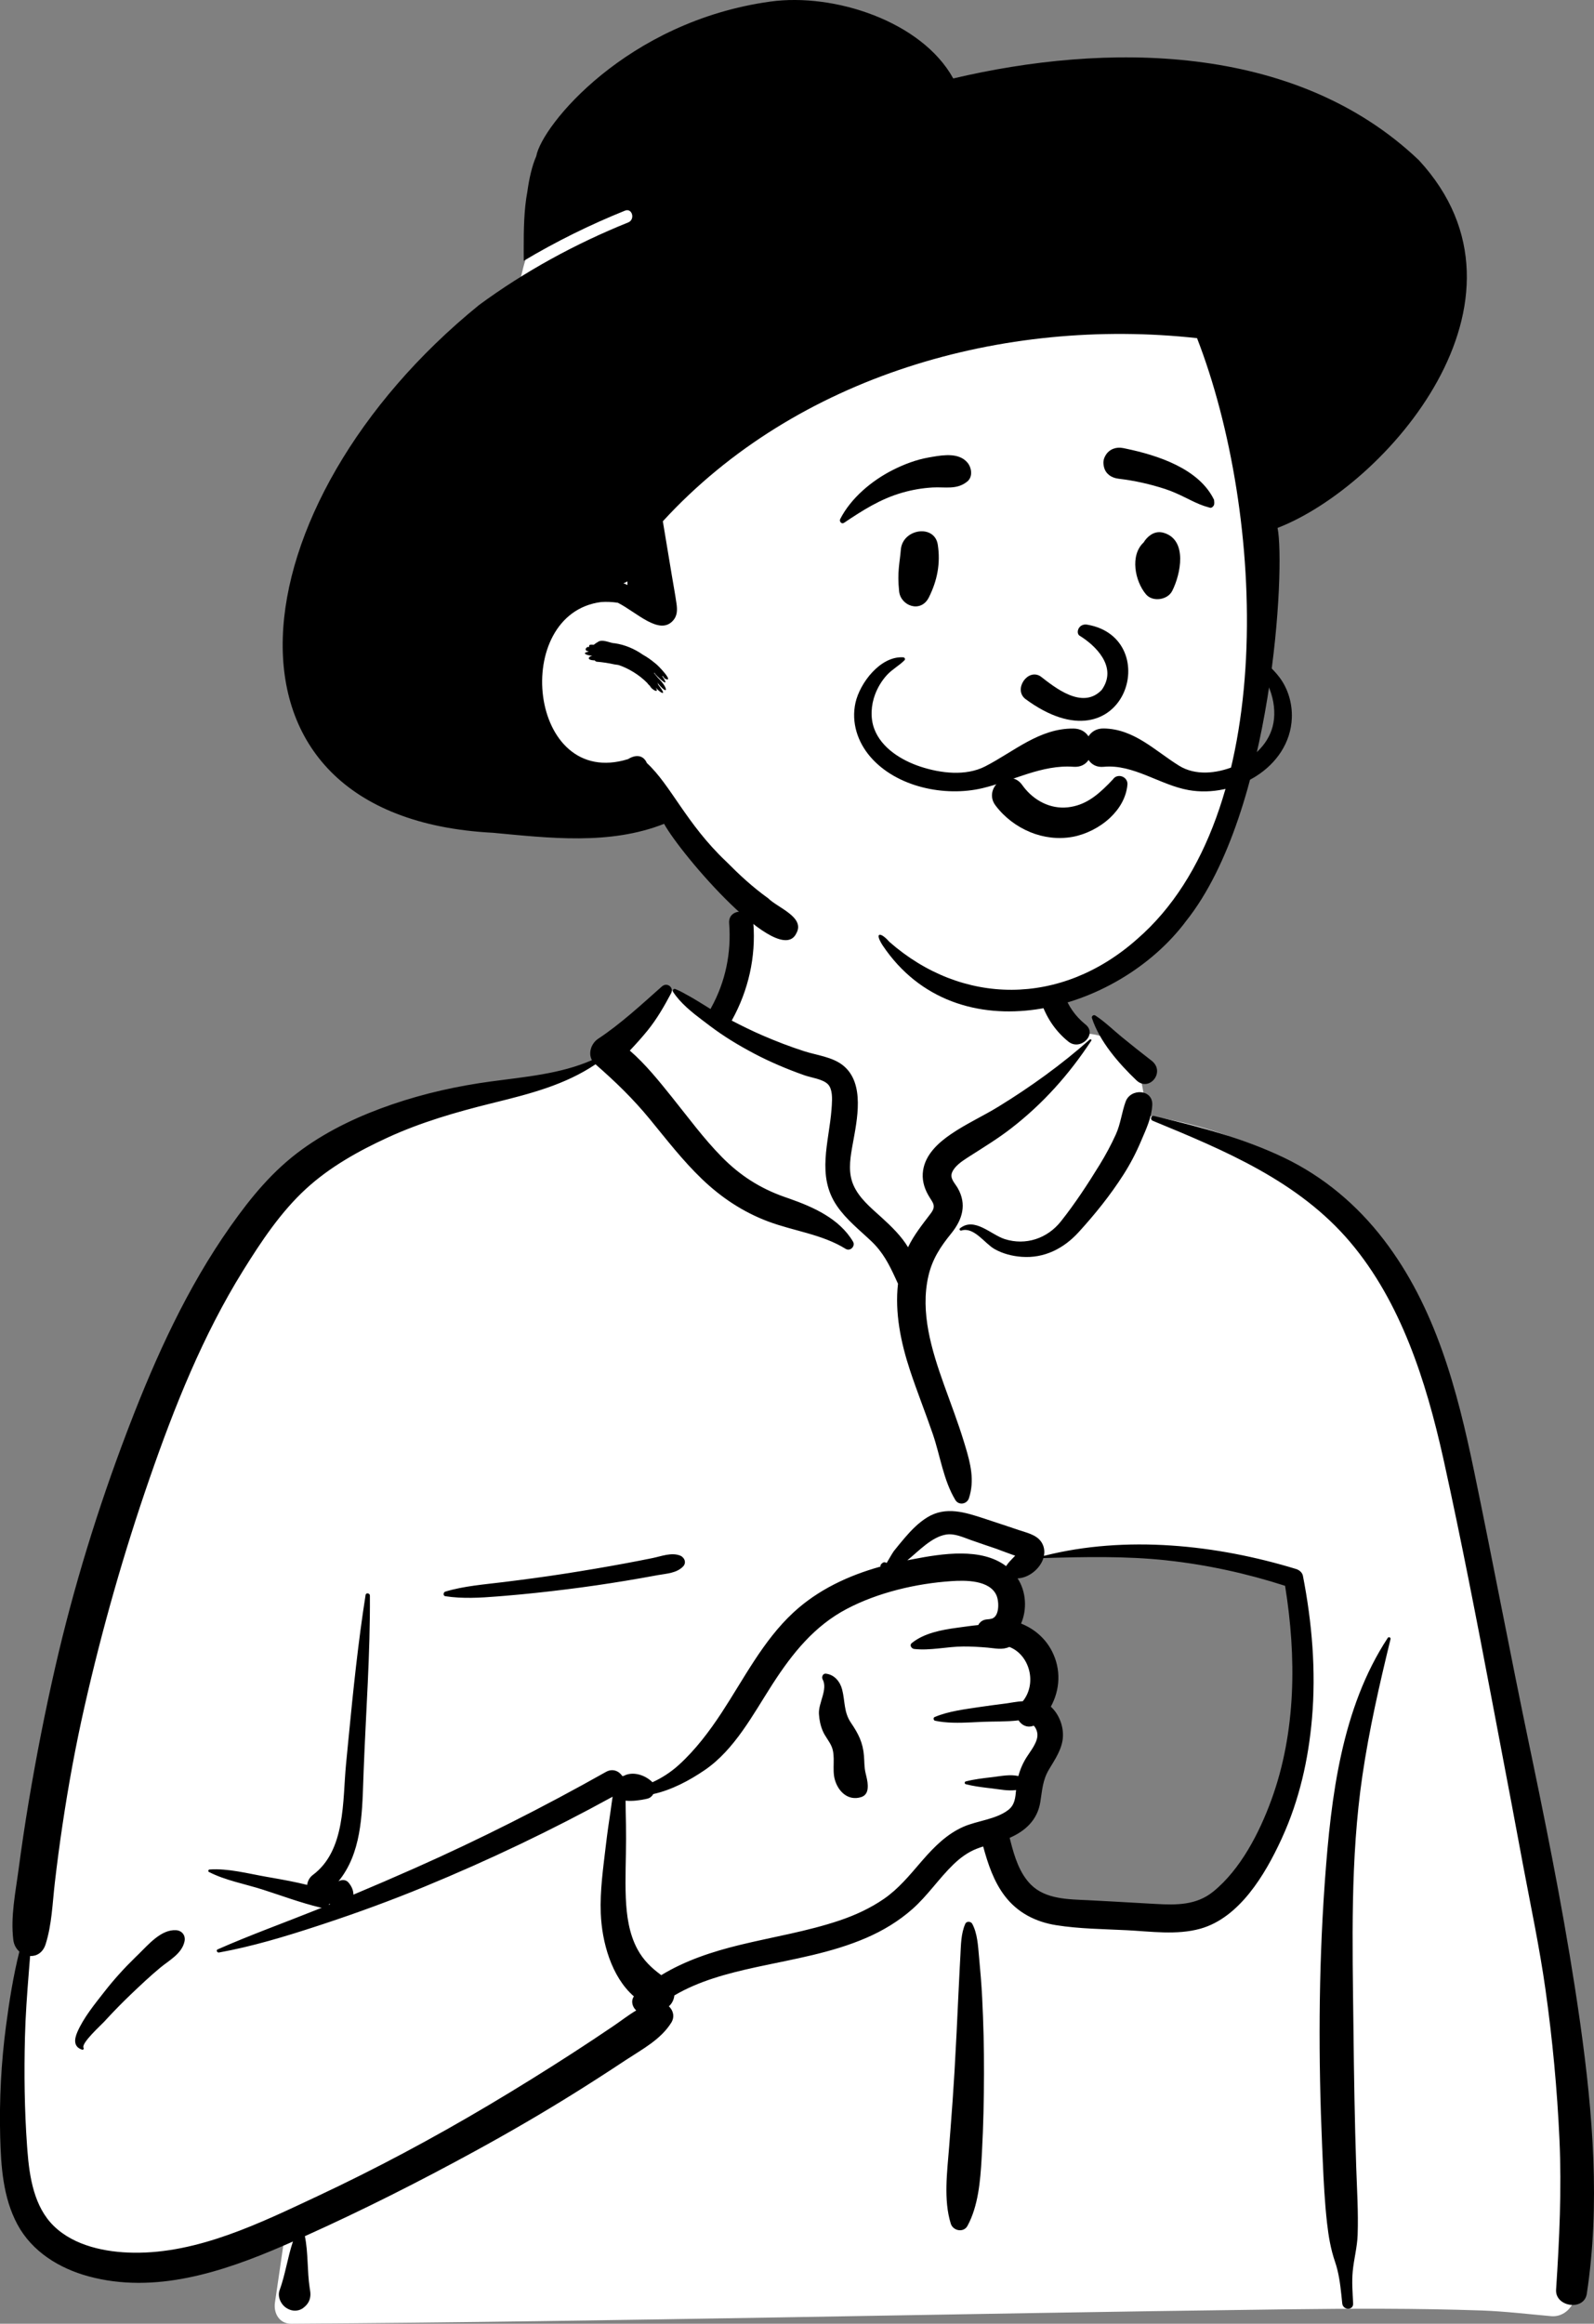 <?xml version="1.0" encoding="UTF-8" standalone="no"?>
<svg
   height="241.346"
   version="1.1"
   viewBox="0 0 165.596 241.346"
   width="165.596"
   id="svg4"
   sodipodi:docname="peep_human_person_avatar_icon_192371.svg"
   xmlns:inkscape="http://www.inkscape.org/namespaces/inkscape"
   xmlns:sodipodi="http://sodipodi.sourceforge.net/DTD/sodipodi-0.dtd"
   xmlns="http://www.w3.org/2000/svg"
   xmlns:svg="http://www.w3.org/2000/svg">
  <rect x="0" y="0" width="165.596" height="241.346" fill="#808080" stroke="none"/>
  <defs
     id="defs4" />
  <sodipodi:namedview
     id="namedview4"
     pagecolor="#ffffff"
     bordercolor="#000000"
     borderopacity="0.25"
     inkscape:showpageshadow="2"
     inkscape:pageopacity="0.0"
     inkscape:pagecheckerboard="0"
     inkscape:deskcolor="#d1d1d1" />
  <title
     id="title1" />
  <desc
     id="desc1" />
  <g
     fill="none"
     fill-rule="evenodd"
     id="Introduction"
     stroke="none"
     stroke-width="1"
     transform="translate(-359.742,-35.339)">
    <g
       id="variations"
       transform="translate(-762.384,-1736.509)">
      <g
         id="images"
         transform="translate(126,110)">
        <g
           id="a-person/bust"
           transform="translate(960,1620)">
          <g
             fill-rule="evenodd"
             id="body/Coffee"
             transform="translate(31.056,135.053)">
            <path
               d="m 83.283,0.671 c 5.215,-3.973 18.308,-5.759 23.874,-1.934 5.498,3.841 6.097,10.053 8.659,15.768 2.417,-1.14 6.409,0.493 7.109,2.736 0.869,1.058 0.908,4.031 1.508,5.454 26.079,4.153 30.039,24.493 33.178,47.585 4.153,23.432 13.58,46.813 9.487,70.925 0.533,0.772 0.954,1.522 1.342,2.413 0.931,1.586 -0.268,3.83 -2.147,3.743 -2.432,-0.214 -4.84,-0.505 -7.283,-0.596 -6.773,-0.235 -13.553,-0.207 -20.328,-0.121 l -0.924,0.012 c -34.148,0.425 -68.294,1.263 -102.443,1.485 -1.239,0.002 -1.845,-1.11 -1.68,-2.206 0.333,-2.208 0.642,-4.416 0.965,-6.625 -8.077,2.134 -16.664,2.671 -24.718,0.224 -0.563,-0.574 1.313,-0.263 1.61,-0.35 C 4.079,134.117 6.293,123.442 6.95,115.754 11.033,89.409 12.472,60.26 28.247,37.779 c 6.825,-9.174 16.83,-16.438 28.327,-18.072 l 0.319,-0.044 c 3.362,-0.448 7.108,-0.593 10.048,-2.422 3.306,-2.64 4.714,-7.518 8.192,-7.564 1.148,-0.015 2.711,1.438 4.392,2.425 0.125,-2.171 1.295,-4.003 1.553,-5.686 l 0.021,-0.144 C 81.368,4.31 80.999,2.545 83.283,0.671 Z M 139.33,70.975 c -7.329,-5.093 -26.261,-2.534 -26.695,-2.249 -0.954,0.628 -1.365,0.683 -1.881,1.499 -0.51,0.068 -1.019,0.138 -1.527,0.21 -1.021,0.334 -0.264,1.589 0.915,1.141 -0.709,3.059 1.378,5.235 2.208,8.259 0.27,0.982 0.01,2.748 0,3.751 0.081,1.279 1.494,2.79 1.259,4.074 -0.838,4.563 -5.384,9.014 -3.467,13.439 1.27,2.499 5.089,3.774 7.628,4.623 5.26,2.02 14.426,-0.076 17.482,-4.623 1.63,-2.425 3.519,-8.544 4.491,-10.441 l 0.215,-3.01 c 0.531,-7.483 1.004,-15.539 -0.627,-16.673 z"
               fill="#ffffff"
               id="🎨-Background" />
            <path
               d="m 73.856,9.236 c 0.506,-0.448 1.255,0.115 0.933,0.72 -0.723,1.361 -1.464,2.65 -2.433,3.853 -0.588,0.729 -1.218,1.419 -1.856,2.101 1.638,1.418 3.043,3.177 4.369,4.827 1.696,2.109 3.3,4.308 5.204,6.239 1.878,1.904 3.954,3.234 6.465,4.122 l 0.507,0.176 c 2.522,0.886 5.218,2.082 6.639,4.471 0.28,0.471 -0.284,1.053 -0.759,0.759 -2.47,-1.53 -5.373,-1.838 -8.062,-2.849 -2.598,-0.977 -4.862,-2.48 -6.863,-4.398 -1.997,-1.915 -3.674,-4.094 -5.424,-6.227 -1.73,-2.109 -3.592,-3.91 -5.639,-5.695 -3.158,2.125 -6.762,3.05 -10.427,3.958 l -0.4,0.099 c -3.669,0.909 -7.319,1.964 -10.761,3.547 -3.035,1.395 -6.02,3.061 -8.493,5.332 -2.624,2.409 -4.667,5.487 -6.536,8.496 -4.182,6.733 -7.122,14.109 -9.71,21.575 -2.692,7.765 -4.944,15.686 -6.761,23.701 -0.925,4.077 -1.675,8.183 -2.292,12.317 -0.297,1.991 -0.561,3.987 -0.793,5.987 -0.247,2.136 -0.304,4.333 -0.959,6.386 -0.281,0.88 -0.944,1.245 -1.607,1.214 l -0.135,1.686 c -0.179,2.248 -0.345,4.497 -0.402,6.76 -0.093,3.762 -0.051,7.512 0.219,11.266 l 0.038,0.512 c 0.213,2.74 0.687,5.818 2.747,7.824 2.133,2.078 5.412,2.731 8.286,2.768 6.694,0.087 13.139,-3.077 19.062,-5.853 6.101,-2.859 12.035,-6.032 17.827,-9.474 2.95,-1.753 5.868,-3.564 8.748,-5.428 1.414,-0.915 2.817,-1.845 4.21,-2.791 0.798,-0.541 1.554,-1.135 2.366,-1.616 -0.398,-0.371 -0.576,-0.954 -0.242,-1.463 -2.348,-2.039 -3.326,-5.678 -3.44,-8.622 -0.092,-2.377 0.257,-4.747 0.533,-7.101 0.139,-1.187 0.311,-2.372 0.49,-3.554 0.071,-0.467 0.124,-0.966 0.207,-1.459 -6.341,3.486 -12.859,6.59 -19.55,9.348 -3.43,1.414 -6.903,2.685 -10.425,3.85 l -0.714,0.235 c -3.337,1.093 -6.753,2.125 -10.203,2.75 -0.184,0.033 -0.334,-0.239 -0.137,-0.326 3.362,-1.484 6.84,-2.736 10.252,-4.102 l 0.561,-0.228 v 0 c -0.064,-0.004 -0.131,-0.013 -0.201,-0.029 -2.001,-0.483 -3.987,-1.228 -5.949,-1.855 -1.822,-0.582 -3.868,-0.947 -5.571,-1.826 -0.131,-0.068 -0.058,-0.25 0.07,-0.258 1.914,-0.133 3.991,0.425 5.867,0.753 l 0.705,0.124 c 1.181,0.208 2.388,0.432 3.563,0.724 0.042,-0.394 0.262,-0.789 0.575,-1.021 3.443,-2.551 3.093,-7.703 3.462,-11.502 l 0.273,-2.82 c 0.48,-4.936 0.988,-9.872 1.76,-14.771 0.041,-0.262 0.446,-0.187 0.447,0.06 0.04,6.073 -0.418,12.118 -0.648,18.182 l -0.036,0.995 c -0.127,3.741 -0.227,7.627 -2.582,10.506 0.329,-0.193 0.775,-0.193 1.042,0.125 0.328,0.39 0.517,0.829 0.511,1.259 2.129,-0.893 4.248,-1.809 6.357,-2.743 6.78,-3.005 13.418,-6.368 19.881,-10.006 0.695,-0.392 1.357,-0.084 1.7,0.432 l 0.05,-0.007 c 0.008,-0.001 0.017,-0.002 0.025,-0.002 l 0.049,-0.002 c 0.002,0 0.004,2.11e-4 0.005,2.11e-4 0.91,-0.5 2.149,-0.144 2.93,0.585 0.023,0.022 0.043,0.046 0.063,0.069 0.988,-0.444 1.911,-1.043 2.749,-1.802 1.714,-1.554 3.165,-3.475 4.431,-5.402 2.33,-3.549 4.31,-7.495 7.458,-10.416 2.558,-2.373 5.729,-3.851 9.056,-4.778 -0.014,-0.097 0.023,-0.201 0.09,-0.27 0.171,-0.175 0.293,-0.236 0.514,-0.13 0.018,0.009 0.028,0.021 0.035,0.033 l 0.325,-0.555 c 0.177,-0.301 0.359,-0.604 0.422,-0.684 0.378,-0.476 0.766,-0.948 1.161,-1.41 0.669,-0.783 1.432,-1.555 2.314,-2.098 1.933,-1.188 3.965,-0.516 5.953,0.134 1.201,0.392 2.398,0.798 3.596,1.196 l 0.124,0.04 c 0.894,0.287 1.94,0.539 2.34,1.486 0.158,0.375 0.183,0.764 0.109,1.142 8.49,-2.16 17.919,-1.167 26.203,1.368 0.318,0.097 0.635,0.359 0.702,0.703 0.949,4.87 1.372,9.864 0.942,14.817 -0.371,4.275 -1.317,8.465 -3.102,12.379 l -0.101,0.221 c -1.677,3.627 -4.335,8.099 -8.394,9.236 -2.451,0.686 -5.162,0.282 -7.661,0.156 -2.429,-0.122 -4.913,-0.14 -7.319,-0.522 -2.143,-0.34 -4.021,-1.301 -5.345,-3.045 -1.143,-1.504 -1.744,-3.322 -2.237,-5.13 -0.226,0.072 -0.45,0.148 -0.67,0.235 -0.931,0.364 -1.72,0.951 -2.433,1.642 -1.506,1.459 -2.674,3.231 -4.25,4.624 -1.426,1.26 -3.052,2.241 -4.796,2.994 -3.613,1.562 -7.489,2.186 -11.311,3.013 l -0.267,0.058 c -2.877,0.632 -5.814,1.407 -8.353,2.905 -0.05,0.441 -0.251,0.856 -0.573,1.128 0.448,0.421 0.638,1.087 0.244,1.712 -1.099,1.745 -2.993,2.739 -4.693,3.855 l -0.111,0.073 c -1.672,1.109 -3.359,2.196 -5.06,3.261 -3.457,2.165 -6.987,4.212 -10.567,6.168 -5.757,3.146 -11.638,6.114 -17.625,8.807 0.359,1.769 0.228,3.592 0.498,5.373 l 0.041,0.254 c 0.115,0.661 -0.04,1.214 -0.495,1.645 l -0.048,0.044 8.46e-4,-0.006 -0.043,0.039 -0.014,0.012 0.005,-0.004 c -0.052,0.048 -0.107,0.093 -0.162,0.131 l -0.07,0.045 v 0 c -0.438,0.266 -1.002,0.263 -1.451,0.028 l -0.051,-0.028 -0.086,-0.05 c -0.593,-0.341 -1.002,-1.186 -0.756,-1.858 0.604,-1.65 0.833,-3.411 1.391,-5.073 l -0.443,0.198 v 0 l -0.584,0.254 c -6.312,2.731 -13.324,5.03 -20.201,3.169 -3.039,-0.823 -5.879,-2.563 -7.4,-5.4 -1.496,-2.791 -1.708,-6.032 -1.787,-9.137 -0.098,-3.832 0.107,-7.723 0.612,-11.522 0.339,-2.55 0.749,-5.148 1.382,-7.672 -0.325,-0.287 -0.565,-0.699 -0.628,-1.209 -0.299,-2.41 0.224,-4.916 0.544,-7.314 0.312,-2.341 0.658,-4.678 1.048,-7.008 0.788,-4.704 1.704,-9.399 2.77,-14.048 1.898,-8.275 4.403,-16.402 7.42,-24.335 l 0.264,-0.691 c 2.788,-7.251 6.016,-14.348 10.51,-20.718 2.15,-3.048 4.423,-5.811 7.461,-8.007 2.846,-2.058 6.057,-3.539 9.37,-4.672 3.317,-1.133 6.726,-1.893 10.195,-2.365 3.523,-0.48 7.242,-0.774 10.529,-2.22 -0.416,-0.746 -0.059,-1.752 0.641,-2.215 2.355,-1.556 4.532,-3.581 6.643,-5.452 z M 149.237,76.914 c 0.099,-0.15 0.333,-0.055 0.29,0.122 -1.145,4.694 -2.22,9.397 -2.922,14.181 -1.267,8.634 -1.034,17.38 -0.931,26.077 l 0.005,0.45 c 0.053,4.685 0.127,9.37 0.282,14.053 0.078,2.367 0.233,4.757 0.149,7.125 -0.046,1.285 -0.388,2.5 -0.509,3.769 -0.106,1.11 -0.012,2.237 0.041,3.348 0.035,0.739 -1.055,0.707 -1.129,0 l -0.095,-0.915 c -0.123,-1.158 -0.275,-2.309 -0.655,-3.417 -0.456,-1.333 -0.675,-2.642 -0.833,-4.042 -0.242,-2.145 -0.35,-4.311 -0.444,-6.47 l -0.064,-1.494 c -0.391,-9.026 -0.377,-18.093 0.255,-27.11 l 0.046,-0.644 c 0.626,-8.522 1.713,-17.731 6.513,-25.033 z m -24.413,-53.714 c -0.299,-0.123 -0.194,-0.576 0.137,-0.497 l 0.602,0.144 c 4.414,1.058 8.749,2.204 12.869,4.172 4.123,1.969 7.613,4.909 10.387,8.525 5.392,7.028 7.632,15.568 9.401,24.101 1.966,9.481 3.755,18.997 5.738,28.476 l 0.368,1.766 c 1.835,8.828 3.567,17.661 4.843,26.594 l 0.092,0.648 c 1.287,9.186 2.061,18.689 0.657,27.899 -0.278,1.822 -3.309,1.368 -3.19,-0.432 0.342,-5.204 0.587,-10.381 0.35,-15.597 -0.237,-5.217 -0.726,-10.411 -1.455,-15.582 -0.614,-4.352 -1.528,-8.649 -2.338,-12.967 l -0.127,-0.682 C 162.481,96.097 161.782,92.428 161.085,88.76 l -1.042,-5.493 c -1.561,-8.224 -3.154,-16.456 -4.952,-24.628 l -0.107,-0.481 c -1.76,-7.863 -4.356,-16.099 -9.636,-22.343 -5.359,-6.336 -13.03,-9.528 -20.523,-12.615 z m -19.472,83.398 c 0.129,-0.287 0.58,-0.256 0.718,0 0.543,1.002 0.603,2.282 0.706,3.413 l 0.011,0.117 c 0.131,1.381 0.246,2.766 0.317,4.151 0.134,2.629 0.198,5.255 0.19,7.887 -0.008,2.698 -0.063,5.392 -0.208,8.086 l -0.039,0.722 c -0.133,2.341 -0.355,4.952 -1.467,6.998 -0.404,0.744 -1.503,0.525 -1.737,-0.227 -0.767,-2.463 -0.373,-5.384 -0.176,-7.907 l 0.153,-1.969 c 0.151,-1.969 0.295,-3.939 0.41,-5.91 0.157,-2.697 0.286,-5.396 0.41,-8.095 0.04,-0.876 0.084,-1.753 0.13,-2.629 l 0.071,-1.314 c 0.061,-1.099 0.056,-2.306 0.512,-3.322 z m -86.228,3.491 0.339,-0.328 c 1.042,-1.02 2.359,-2.592 3.9,-2.494 0.614,0.039 1.006,0.549 0.878,1.154 -0.272,1.293 -1.59,1.963 -2.539,2.753 -1.039,0.864 -2.019,1.788 -2.997,2.721 -0.867,0.827 -1.702,1.678 -2.516,2.555 l -0.304,0.33 c -0.292,0.319 -2.37,2.199 -2.145,2.687 l 0.012,0.022 c 0.063,0.093 -0.042,0.222 -0.145,0.189 -0.897,-0.284 -0.841,-1.053 -0.502,-1.833 0.652,-1.498 1.794,-2.884 2.791,-4.163 0.994,-1.276 2.07,-2.465 3.228,-3.592 z M 108.605,72.522 c -0.694,-1.641 -3.251,-1.606 -4.702,-1.508 -3.655,0.247 -7.609,1.172 -10.861,2.881 -3.372,1.772 -5.643,4.611 -7.675,7.75 l -0.095,0.147 c -1.981,3.08 -3.888,6.726 -6.99,8.844 -1.58,1.079 -3.424,2.064 -5.341,2.491 -0.132,0.231 -0.345,0.415 -0.624,0.481 l -0.13,0.03 c -0.546,0.121 -1.394,0.254 -2.126,0.174 0.005,0.358 0.001,0.714 0.01,1.054 0.026,0.973 0.037,1.951 0.037,2.925 4.22e-4,2.041 -0.109,4.085 -0.024,6.126 0.075,1.805 0.33,3.69 1.196,5.304 0.635,1.184 1.474,1.967 2.486,2.715 2.49,-1.518 5.306,-2.443 8.163,-3.139 3.456,-0.841 6.994,-1.403 10.372,-2.544 1.625,-0.549 3.188,-1.268 4.604,-2.244 1.503,-1.037 2.651,-2.439 3.832,-3.811 l 0.185,-0.213 c 1.205,-1.383 2.52,-2.706 4.224,-3.456 1.467,-0.646 3.4,-0.761 4.683,-1.76 0.671,-0.523 0.727,-1.282 0.797,-2.059 -0.821,0.118 -1.691,-0.071 -2.51,-0.167 l -0.424,-0.05 c -0.774,-0.092 -1.53,-0.193 -2.293,-0.39 -0.142,-0.037 -0.142,-0.25 0,-0.287 0.901,-0.233 1.793,-0.332 2.717,-0.44 l 0.217,-0.027 c 0.835,-0.11 1.714,-0.275 2.533,-0.091 0.147,-0.56 0.359,-1.094 0.657,-1.629 0.418,-0.752 1.209,-1.604 1.316,-2.482 0.032,-0.262 -0.029,-0.571 -0.153,-0.803 l -0.043,-0.079 c -0.052,-0.093 -0.113,-0.187 -0.204,-0.245 -0.01,0.012 -0.031,0.025 -0.077,0.039 -0.631,0.199 -1.181,-0.11 -1.473,-0.586 -1.24,0.154 -2.592,0.102 -3.755,0.153 l -1.175,0.057 c -1.256,0.058 -2.569,0.083 -3.749,-0.171 -0.165,-0.035 -0.215,-0.31 -0.05,-0.38 1.451,-0.621 3.211,-0.819 4.764,-1.057 0.867,-0.133 1.741,-0.235 2.611,-0.352 0.579,-0.078 1.194,-0.207 1.794,-0.238 1.505,-1.874 0.694,-4.83 -1.4,-5.637 -0.763,0.335 -1.449,0.14 -2.282,0.069 -0.832,-0.071 -1.666,-0.12 -2.501,-0.116 -1.674,0.007 -3.448,0.448 -5.105,0.258 -0.27,-0.031 -0.52,-0.39 -0.252,-0.609 1.269,-1.036 3.087,-1.374 4.698,-1.594 l 0.334,-0.045 c 0.54,-0.071 1.197,-0.174 1.878,-0.236 0.154,-0.301 0.43,-0.528 0.845,-0.584 0.123,-0.017 0.247,-0.027 0.371,-0.037 l -0.002,-0.012 v 0 c 1.012,-0.049 0.968,-1.759 0.691,-2.416 z M 39.294,104.526 c -0.018,0.028 -0.037,0.054 -0.058,0.079 l -0.032,0.037 0.166,-0.068 z M 126.271,68.855 c -4.261,-0.458 -8.529,-0.361 -12.803,-0.238 -0.342,1.118 -1.532,2.072 -2.685,2.108 0.903,1.375 0.996,3.236 0.363,4.694 1.344,0.535 2.502,1.497 3.206,2.867 0.975,1.899 0.847,4.011 -0.116,5.766 0.822,0.745 1.308,1.954 1.259,3.094 -0.054,1.271 -0.812,2.357 -1.441,3.41 -0.68,1.138 -0.703,2.141 -0.912,3.415 -0.306,1.866 -1.564,2.997 -3.182,3.704 l 0.086,0.339 c 0.417,1.625 0.936,3.339 2.129,4.528 1.534,1.529 3.914,1.514 5.941,1.611 l 0.098,0.005 c 1.856,0.093 3.711,0.202 5.567,0.307 l 1.392,0.078 c 2.136,0.118 4.188,0.132 5.932,-1.281 2.847,-2.306 4.799,-6.123 6.035,-9.502 2.593,-7.092 2.624,-14.875 1.434,-22.261 -3.992,-1.287 -8.134,-2.193 -12.303,-2.641 z m -35.438,11.766 0.031,0.002 c 0.877,0.1 1.48,0.811 1.695,1.654 0.312,1.225 0.159,2.333 0.909,3.44 0.772,1.137 1.246,2.048 1.358,3.453 0.046,0.578 0.025,1.155 0.154,1.721 l 0.093,0.397 c 0.099,0.423 0.18,0.83 0.131,1.284 -0.045,0.414 -0.247,0.737 -0.662,0.869 -1.353,0.433 -2.397,-0.564 -2.747,-1.825 -0.302,-1.089 0.101,-2.387 -0.325,-3.41 -0.236,-0.567 -0.671,-1.041 -0.917,-1.612 -0.244,-0.566 -0.366,-1.157 -0.405,-1.772 -0.074,-1.163 0.954,-2.561 0.38,-3.615 -0.122,-0.225 0.016,-0.592 0.303,-0.585 z M 72.864,68.617 c 0.916,-0.186 1.955,-0.613 2.859,-0.258 0.464,0.183 0.694,0.749 0.301,1.143 -0.681,0.683 -1.671,0.721 -2.589,0.882 l -0.081,0.015 c -1.085,0.201 -2.172,0.391 -3.26,0.572 -2.047,0.339 -4.1,0.639 -6.159,0.894 -2.115,0.262 -4.236,0.495 -6.36,0.67 l -0.822,0.067 c -1.794,0.144 -3.661,0.252 -5.422,-0.023 -0.256,-0.04 -0.215,-0.413 0,-0.478 1.929,-0.584 4.044,-0.741 6.038,-0.988 2.12,-0.263 4.236,-0.541 6.347,-0.871 2.107,-0.329 4.212,-0.683 6.309,-1.073 0.948,-0.176 1.894,-0.36 2.839,-0.552 z m 33.054,-1.875 c -0.804,-0.285 -1.688,-0.707 -2.559,-0.565 -1.502,0.243 -2.839,1.707 -4.028,2.672 l 0.597,-0.116 c 3.055,-0.587 7.1,-1.22 9.664,0.723 0.007,-0.011 0.012,-0.022 0.019,-0.034 0.207,-0.314 0.447,-0.56 0.709,-0.829 0.025,-0.024 0.049,-0.048 0.073,-0.073 l 0.141,-0.15 -0.323,-0.112 c -0.692,-0.245 -1.511,-0.561 -1.641,-0.607 l -0.009,-0.003 c -0.882,-0.299 -1.765,-0.594 -2.643,-0.906 z M 80.819,2.687 c -0.126,-1.617 2.391,-1.604 2.515,0 0.272,3.502 -0.516,6.971 -2.212,10.041 -0.012,0.022 -0.026,0.042 -0.039,0.063 1.061,0.552 2.133,1.082 3.23,1.555 1.403,0.606 2.832,1.157 4.286,1.625 1.316,0.424 2.937,0.591 4.043,1.472 2.333,1.858 1.456,5.714 1.008,8.214 l -0.07,0.395 c -0.223,1.286 -0.385,2.606 0.157,3.84 0.579,1.319 1.75,2.297 2.794,3.24 l 0.211,0.191 c 0.925,0.843 1.982,1.868 2.661,3.011 0.619,-1.281 1.464,-2.328 2.357,-3.507 0.637,-0.841 0.184,-1.118 -0.274,-1.94 -0.44,-0.791 -0.656,-1.634 -0.518,-2.536 0.254,-1.666 1.585,-2.87 2.91,-3.774 1.565,-1.068 3.311,-1.858 4.929,-2.852 3.324,-2.04 6.561,-4.373 9.478,-6.964 0.081,-0.072 0.22,0.022 0.155,0.12 -2.304,3.506 -5.005,6.535 -8.325,9.106 -1.346,1.043 -2.76,1.907 -4.184,2.817 l -0.409,0.263 c -0.572,0.37 -1.285,0.866 -1.543,1.496 -0.26,0.634 0.295,1.113 0.593,1.639 0.948,1.669 0.491,3.225 -0.633,4.64 l -0.052,0.065 c -1.117,1.377 -1.963,2.657 -2.368,4.416 -0.87,3.778 0.342,7.714 1.61,11.261 l 0.05,0.14 c 0.686,1.912 1.415,3.81 2.011,5.752 l 0.164,0.537 c 0.54,1.787 0.982,3.55 0.376,5.388 -0.206,0.625 -1.058,0.773 -1.412,0.185 -1.248,-2.074 -1.56,-4.57 -2.342,-6.851 -0.763,-2.223 -1.638,-4.405 -2.375,-6.637 -0.949,-2.873 -1.583,-5.966 -1.239,-8.98 -0.01,-0.018 -0.021,-0.034 -0.03,-0.053 L 98.09,39.538 C 97.432,38.107 96.796,36.858 95.599,35.717 94.349,34.528 92.994,33.474 92.011,32.034 89.876,28.906 91.196,25.426 91.454,22.006 l 0.03,-0.419 c 0.047,-0.71 0.073,-1.675 -0.391,-2.167 -0.522,-0.553 -1.745,-0.694 -2.437,-0.939 -1.789,-0.633 -3.551,-1.371 -5.23,-2.257 -1.598,-0.843 -3.146,-1.775 -4.587,-2.866 L 78.108,12.807 c -1.153,-0.87 -2.348,-1.82 -3.12,-3.004 -0.089,-0.136 0.062,-0.356 0.224,-0.291 1.29,0.524 2.468,1.356 3.674,2.081 0.019,-0.044 0.041,-0.089 0.065,-0.134 1.493,-2.703 2.107,-5.697 1.868,-8.771 z M 122.013,21.205 c 0.514,-1.409 2.855,-1.301 2.762,0.374 -0.072,1.287 -0.618,2.448 -1.117,3.616 l -0.053,0.125 c -0.515,1.217 -1.111,2.36 -1.823,3.475 -1.361,2.133 -2.956,4.112 -4.659,5.979 -1.544,1.693 -3.57,2.729 -5.906,2.557 -0.984,-0.072 -1.977,-0.323 -2.839,-0.815 -1.024,-0.584 -2.136,-2.338 -3.443,-1.913 -0.126,0.041 -0.244,-0.144 -0.135,-0.232 1.508,-1.215 3.22,0.669 4.664,1.123 2.176,0.684 4.409,-0.072 5.809,-1.832 1.462,-1.837 2.808,-3.894 4.037,-5.895 0.624,-1.016 1.193,-2.07 1.685,-3.157 0.496,-1.097 0.609,-2.288 1.017,-3.407 z m -3.507,-8.674 c -0.063,-0.195 0.178,-0.38 0.349,-0.269 0.991,0.645 1.85,1.498 2.764,2.246 1.014,0.829 2.036,1.642 3.074,2.442 1.512,1.166 -0.242,3.314 -1.573,2.04 -1.822,-1.743 -3.817,-4.022 -4.614,-6.458 z m -5.441,-6.822 c 0.403,-1.553 2.784,-0.913 2.437,0.622 l -0.011,0.047 c -0.657,2.536 0.279,5.117 2.277,6.761 l 0.074,0.06 c 1.264,1.012 -0.527,2.782 -1.779,1.779 -2.733,-2.188 -3.87,-5.904 -2.998,-9.269 z"
               fill="#000000"
               id="🖍-Ink" />
          </g>
          <g
             fill-rule="evenodd"
             id="head/hat-hip"
             transform="translate(78.592,38.043)">
            <path
               d="M 88.433,59.853 C 88.348,55.118 88.255,50.289 87.552,45.6 86.864,41.016 84.972,36.873 81.72,33.544 74.813,26.474 64.801,24.747 55.482,23.165 L 39.548,20.459 c -4.861,-0.825 -10.047,-2.145 -14.958,-0.974 -2.42,0.577 -4.475,1.917 -6.354,3.502 -1.811,1.528 -3.757,3.169 -4.984,5.225 -1.229,2.059 -1.652,4.465 -2.051,6.794 -0.451,2.625 -0.801,5.271 -1.049,7.923 -0.498,5.313 -0.566,10.667 -0.205,15.991 0.175,2.582 0.454,5.158 0.81,7.721 0.176,1.271 0.376,2.539 0.601,3.803 0.066,0.373 0.117,0.785 0.185,1.202 -0.503,1.43 -0.788,2.911 -0.765,4.386 0.068,4.344 3.733,7.078 7.427,8.547 2.142,0.851 4.382,1.43 6.487,2.381 2.214,1 3.721,2.622 5.235,4.472 2.887,3.528 6.146,6.699 9.866,9.345 7.888,5.609 17.88,8.263 27.451,6.249 2.296,-0.483 4.613,-1.233 6.678,-2.364 2.179,-1.193 3.818,-2.923 5.194,-4.968 2.555,-3.796 4.388,-8.071 5.774,-12.42 1.414,-4.437 2.418,-8.882 2.965,-13.509 0.545,-4.612 0.66,-9.27 0.578,-13.91 z"
               fill="#ffffff"
               id="path1" />
            <path
               d="M 37.587,3.966 C 44.18,3.058 53.281,6.007 56.565,11.954 72.242,8.256 92.015,8.135 104.937,20.443 118.42,35.044 101.485,54.295 90.255,58.635 c 0.818,3.975 -0.457,29.439 -9.477,40.798 -7.159,9.624 -23.829,14.066 -31.543,2.57 l -0.06,-0.095 c -0.826,-1.328 -0.115,-1.285 0.734,-0.297 7.554,6.645 17.824,6.759 25.738,-0.254 C 90.479,88.539 88.95,57.109 81.892,38.926 61.794,36.718 40.275,42.812 26.394,57.946 l 0.939,5.653 c 0.16,0.963 0.342,1.925 0.48,2.892 0.089,0.619 0.099,1.235 -0.33,1.736 -1.416,1.655 -3.803,-0.832 -5.767,-1.821 -0.58,-0.082 -1.16,-0.113 -1.73,-0.073 -9.435,1.216 -7.576,19.525 2.794,16.316 0.871,-0.543 1.62,-0.377 1.958,0.411 2.472,2.265 4.101,6.304 8.208,10.195 1.449,1.459 2.767,2.68 4.397,3.851 0.957,0.968 3.846,1.956 2.93,3.613 C 38.541,104.49 28.33,92.645 26.525,89.369 20.869,91.603 14.6,90.844 8.739,90.298 -22.185,88.69 -18.056,56.081 7.291,35.493 12.062,31.979 17.326,29.112 22.798,26.907 c 0.747,-0.301 0.421,-1.528 -0.337,-1.223 -3.621,1.46 -7.15,3.197 -10.515,5.208 l -0.005,-1.202 c -0.005,-2.025 0.027,-4.133 0.378,-5.983 0.176,-1.282 0.471,-2.651 0.926,-3.682 0.563,-3.158 9.376,-13.999 24.341,-16.059 z M 19.573,70.537 c 0.477,-0.454 1.369,0.087 1.794,0.074 1.087,0.149 2.12,0.608 2.925,1.175 0.532,0.298 0.904,0.578 1.216,0.835 l 0.009,-0.002 c -0.002,0 -0.005,0.002 -0.008,0.003 l 0.029,0.02 c 0.453,0.322 2.113,2.138 1.065,1.649 -0.078,-0.102 -0.158,-0.199 -0.239,-0.295 -0.009,0.013 -0.021,0.026 -0.035,0.038 l 0.059,0.087 c 0.891,1.341 -0.648,-0.072 -0.884,-0.447 -0.011,0.009 -0.024,0.015 -0.036,0.022 l 0.308,0.375 c 0.043,0.053 0.077,0.096 0.105,0.132 l 0.065,0.063 c 1.031,1.013 1.063,1.925 -0.135,0.427 0.047,0.071 0.085,0.145 0.09,0.212 l 0.071,0.09 c 0.94,1.212 0.175,0.781 -0.292,0.264 l -0.039,-0.045 0.008,0.012 c 0.435,0.67 -0.428,0.2 -0.58,-0.158 l -0.006,-0.016 c -0.166,-0.136 -0.268,-0.288 -0.303,-0.326 l -0.006,-0.006 c -0.808,-0.828 -1.98,-1.53 -2.975,-1.848 -0.144,-0.027 -0.29,-0.049 -0.438,-0.065 -0.599,-0.134 -1.204,-0.225 -1.815,-0.275 -0.075,-0.009 -0.151,-0.064 -0.207,-0.135 -0.925,-0.031 -0.639,-0.41 -0.256,-0.481 l 0.007,-0.001 -0.076,-0.006 c -0.593,-0.058 -0.999,-0.271 -0.399,-0.402 l 0.076,-0.015 c -0.009,-0.015 -0.018,-0.029 -0.026,-0.044 -0.514,-0.056 -0.179,-0.556 0.107,-0.435 -0.12,-0.392 0.428,-0.197 0.497,-0.255 0.052,-0.058 0.117,-0.109 0.154,-0.112 0.165,-0.117 0.085,-0.106 0.171,-0.11 z m 3.144,-6.354 -0.12,0.07 c -0.097,0.057 -0.198,0.095 -0.298,0.117 0.142,0.06 0.282,0.126 0.421,0.195 -0.002,-0.085 -0.004,-0.17 -0.004,-0.255 z"
               fill="#000000"
               id="path2" />
          </g>
          <g
             fill="#000000"
             fill-rule="evenodd"
             id="face/Smiling"
             transform="translate(112.183,77.354)">
            <path
               d="m 30.969,50.92 c -1.42,-0.58 -2.687,-1.546 -3.614,-2.781 -0.322,-0.429 -0.406,-0.883 -0.338,-1.297 0.076,-0.466 0.352,-0.889 0.728,-1.172 0.377,-0.284 0.849,-0.425 1.305,-0.353 0.396,0.062 0.791,0.279 1.103,0.73 l 0.065,0.09 c 0.551,0.745 1.268,1.357 2.086,1.751 0.788,0.38 1.67,0.557 2.582,0.454 1.737,-0.196 2.935,-1.136 4.208,-2.413 0.158,-0.161 0.316,-0.327 0.474,-0.496 0.1,-0.153 0.239,-0.251 0.394,-0.303 0.171,-0.057 0.365,-0.054 0.543,0.008 0.171,0.06 0.324,0.173 0.427,0.324 0.098,0.143 0.153,0.32 0.135,0.524 -0.117,1.323 -0.808,2.503 -1.79,3.431 -1.091,1.03 -2.536,1.742 -3.898,1.992 -1.5,0.275 -3.028,0.078 -4.411,-0.487 z M 36.088,30.512 c 1.595,0.97 4.026,3.232 2.31,5.637 -2.02,2.121 -4.929,-0.311 -6.362,-1.41 -1.329,-0.852 -2.822,1.34 -1.589,2.335 10.357,7.671 14.56,-6.308 6.448,-7.702 -0.893,-0.154 -1.225,0.84 -0.807,1.141 z M 17.527,21.589 c 0.176,-2.189 3.509,-2.686 3.84,-0.52 0.297,1.94 -0.053,3.723 -0.926,5.469 -0.835,1.669 -2.933,0.89 -3.091,-0.629 -0.213,-2.037 0.068,-2.958 0.178,-4.32 z m 25.366,-0.969 c 0.465,-0.609 1.135,-1.024 1.939,-0.789 2.511,0.734 1.771,4.3 0.889,6.036 -0.479,0.943 -2.028,1.182 -2.728,0.352 -1.141,-1.353 -1.687,-4.056 -0.237,-5.39 0.039,-0.069 0.083,-0.138 0.137,-0.209 z m -22.487,-8.609 0.397,-0.069 c 1.227,-0.212 2.753,-0.416 3.621,0.571 0.46,0.523 0.619,1.496 0,1.997 -1.088,0.881 -2.292,0.54 -3.596,0.614 -1.075,0.062 -2.108,0.24 -3.143,0.536 -2.272,0.649 -4.122,1.835 -6.063,3.137 -0.255,0.171 -0.514,-0.155 -0.393,-0.393 1.12,-2.194 3.29,-3.997 5.464,-5.096 1.16,-0.586 2.43,-1.073 3.714,-1.296 z m 20.198,-0.983 0.304,0.062 c 3.304,0.691 7.596,2.071 9.16,5.317 0.06,0.459 -0.003,0.557 -0.055,0.622 l -0.017,0.021 c -0.042,0.055 -0.076,0.131 -0.275,0.193 -0.055,-0.013 -0.111,-0.027 -0.167,-0.042 -0.717,-0.188 -1.284,-0.447 -1.834,-0.716 L 47.125,16.192 C 46.434,15.853 45.737,15.527 44.998,15.286 43.422,14.771 41.8,14.409 40.153,14.215 c -0.357,-0.042 -0.701,-0.162 -0.972,-0.369 -0.257,-0.196 -0.454,-0.467 -0.544,-0.828 -0.116,-0.467 -0.083,-0.82 0.168,-1.242 0.188,-0.316 0.458,-0.536 0.767,-0.661 0.315,-0.128 0.674,-0.159 1.031,-0.087 z"
               id="path3" />
          </g>
          <g
             fill="#000000"
             fill-rule="evenodd"
             id="facial-hair/Moustache-4"
             transform="translate(104.577,109.479)">
            <path
               d="m 64.493,2.749 c -0.7,-0.94 -1.959,-2.174 -3.232,-2.108 -0.163,0.008 -0.224,0.185 -0.126,0.304 0.416,0.509 0.985,0.871 1.403,1.39 0.494,0.615 0.85,1.356 1.082,2.105 0.337,1.089 0.43,2.322 0.13,3.429 -0.529,1.952 -2.202,3.383 -4.027,4.114 -1.806,0.723 -3.98,0.97 -5.688,-0.089 C 51.513,10.329 49.375,8.074 46.205,8.029 45.464,8.019 44.942,8.359 44.63,8.843 44.318,8.376 43.802,8.045 43.079,8.037 c -3.553,-0.04 -6.205,2.407 -9.187,3.932 -2.015,1.031 -4.623,0.711 -6.702,0.03 -1.961,-0.642 -4.09,-1.932 -4.83,-3.969 C 21.952,6.905 22.043,5.592 22.463,4.483 22.738,3.754 23.164,3.05 23.691,2.477 24.237,1.882 24.955,1.509 25.514,0.945 25.629,0.83 25.538,0.651 25.388,0.641 23.012,0.479 20.867,3.317 20.418,5.376 c -0.442,2.028 0.217,4.05 1.55,5.597 2.711,3.146 7.731,4.183 11.639,3.259 3.162,-0.748 6.166,-2.471 9.472,-2.224 0.725,0.054 1.245,-0.248 1.559,-0.706 0.314,0.472 0.838,0.78 1.568,0.709 3.081,-0.299 5.831,1.884 8.822,2.417 2.381,0.424 4.953,-0.148 6.994,-1.431 C 64.154,11.657 65.655,9.505 65.754,6.939 65.811,5.464 65.378,3.937 64.493,2.749"
               id="path4" />
          </g>
          <g
             id="accessories/*-None"
             transform="translate(88.521,88.978)" />
        </g>
      </g>
    </g>
  </g>
</svg>
